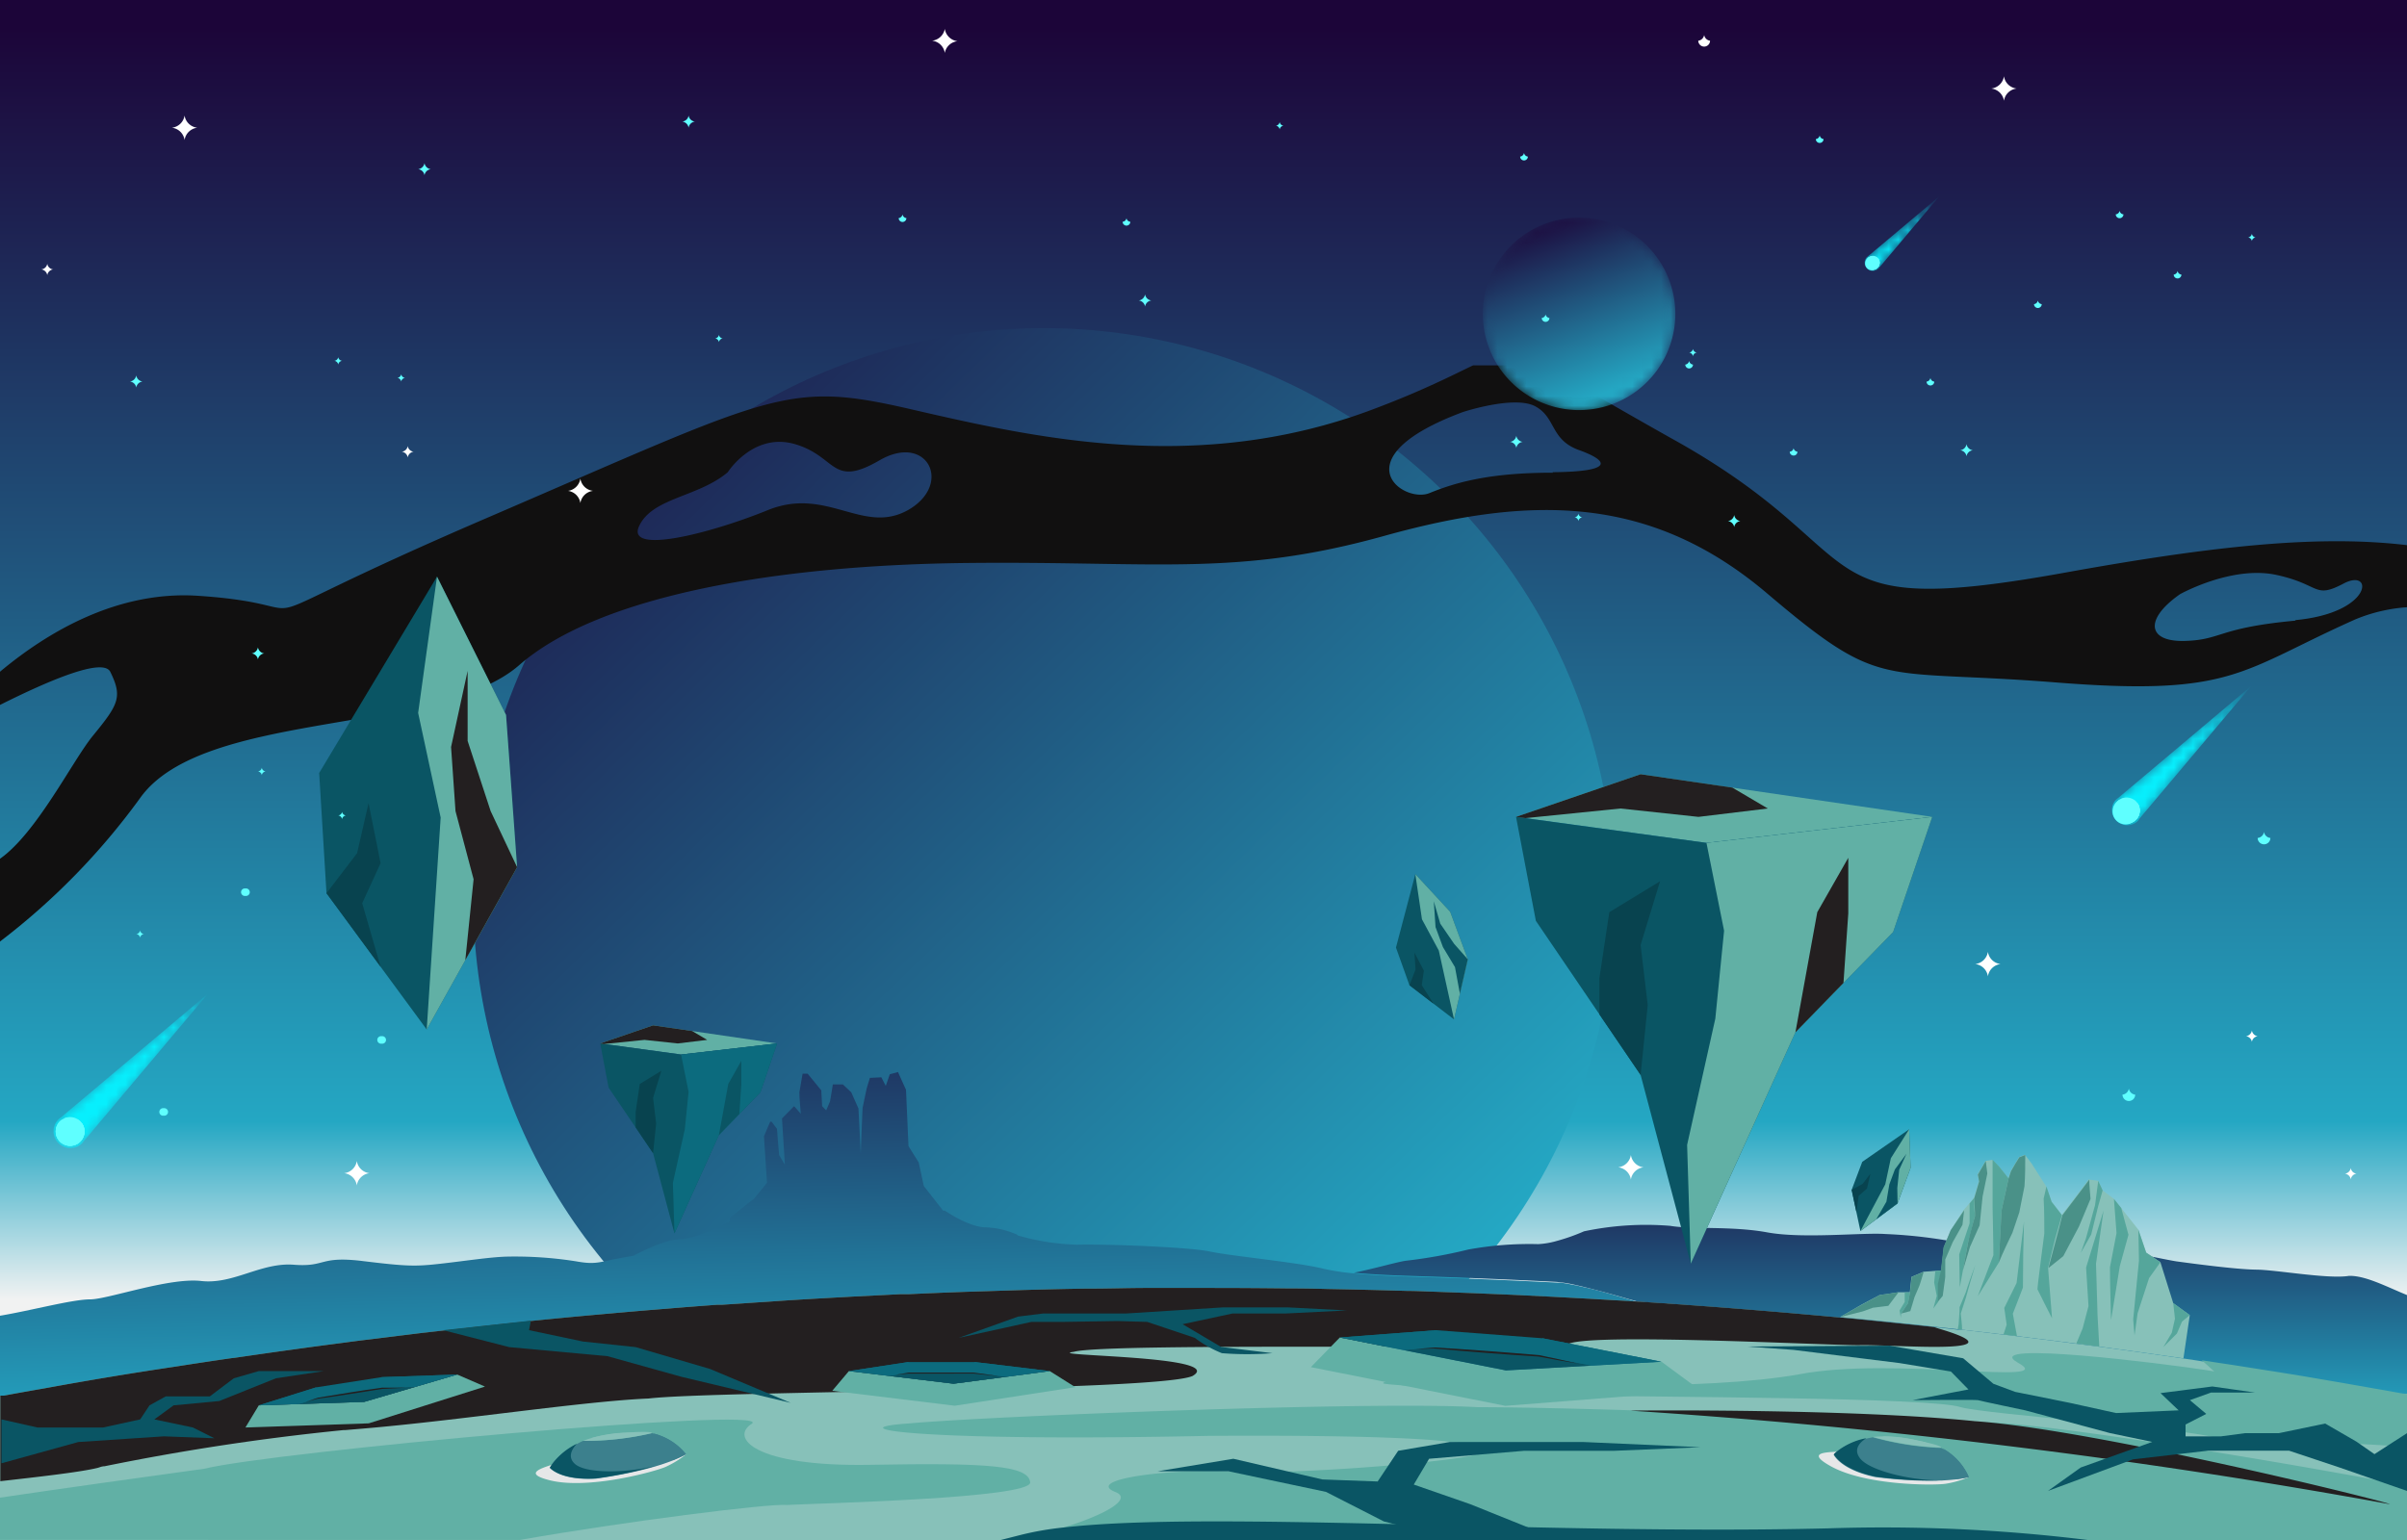 <svg xmlns="http://www.w3.org/2000/svg" xmlns:xlink="http://www.w3.org/1999/xlink" viewBox="0 0 250 160"><rect x="0" y="0" width="250" height="160" fill="#333333" stroke="none"/><defs><style>.cls-1{fill:#414042;}.cls-2{fill:url(#linear-gradient);}.cls-3{fill:url(#linear-gradient-2);}.cls-4{fill:url(#linear-gradient-3);}.cls-5{isolation:isolate;}.cls-6{fill:url(#linear-gradient-4);}.cls-7{fill:url(#linear-gradient-5);}.cls-8{fill:url(#linear-gradient-6);}.cls-9{fill:url(#linear-gradient-7);}.cls-10{fill:#7a6817;}.cls-11{fill:#87c1b9;}.cls-12{fill:#61b0a5;}.cls-13{fill:#231f20;}.cls-13,.cls-21{mix-blend-mode:screen;}.cls-14{fill:#0a5564;}.cls-15{fill:#55a69b;}.cls-16{fill:#4a9188;}.cls-17{fill:#0c6b7e;}.cls-18{mix-blend-mode:multiply;}.cls-19{fill:#e6e7e8;}.cls-20{fill:#3c808d;}.cls-21{fill:#111010;}.cls-22{fill:#08434f;}.cls-23{mask:url(#mask);}.cls-24{fill:url(#linear-gradient-8);}.cls-25{mask:url(#mask-2);}.cls-26{fill:#07effd;}.cls-27{fill:#5fffff;}.cls-28{mask:url(#mask-3);}.cls-29{mask:url(#mask-4);}.cls-30{fill:#fff;}</style><linearGradient id="linear-gradient" x1="-119.65" y1="-62.41" x2="-119.65" y2="-70.94" gradientTransform="translate(234.95 156.08) rotate(45)" gradientUnits="userSpaceOnUse"><stop offset="0" stop-color="#fff"/><stop offset="1"/></linearGradient><linearGradient id="linear-gradient-2" x1="-188.23" y1="133.87" x2="-188.23" y2="116.16" xlink:href="#linear-gradient"/><linearGradient id="linear-gradient-3" x1="-60.77" y1="-40.76" x2="-60.77" y2="-56.81" xlink:href="#linear-gradient"/><linearGradient id="linear-gradient-4" x1="125" y1="135" x2="125" y2="2.98" gradientUnits="userSpaceOnUse"><stop offset="0" stop-color="#f1f2f2"/><stop offset="0.14" stop-color="#24a7c3"/><stop offset="1" stop-color="#1c0539"/></linearGradient><linearGradient id="linear-gradient-5" x1="152.84" y1="139.21" x2="44.99" y2="27.88" gradientTransform="translate(97.76 -49.32) rotate(45)" gradientUnits="userSpaceOnUse"><stop offset="0.04" stop-color="#24a7c3"/><stop offset="1" stop-color="#1c0539"/></linearGradient><linearGradient id="linear-gradient-6" x1="88" y1="149.79" x2="87" y2="94.54" gradientTransform="matrix(1, 0, 0, 1, 0, 0)" xlink:href="#linear-gradient-5"/><linearGradient id="linear-gradient-7" x1="195.33" y1="148.67" x2="195.33" y2="117.93" gradientTransform="matrix(1, 0, 0, 1, 0, 0)" xlink:href="#linear-gradient-5"/><mask id="mask" x="154.02" y="22.66" width="19.97" height="19.97" maskUnits="userSpaceOnUse"><path class="cls-1" d="M154.63,36.08A10,10,0,1,1,167.44,42,10,10,0,0,1,154.63,36.08Z"/></mask><linearGradient id="linear-gradient-8" x1="-123.08" y1="132.26" x2="-123.08" y2="152.66" gradientTransform="translate(97.1 207.98) rotate(159.9)" xlink:href="#linear-gradient-5"/><mask id="mask-2" x="193.67" y="20.41" width="7.74" height="7.74" maskUnits="userSpaceOnUse"><path class="cls-2" d="M195.18,27.82h0l.05-.07,6.17-7.33-7.34,6.17-.06.05h0l-.09.07a.84.84,0,1,0,1.2,1.19A.27.27,0,0,0,195.18,27.82Z"/></mask><mask id="mask-3" x="5.52" y="103.24" width="16.08" height="16.08" maskUnits="userSpaceOnUse"><path class="cls-3" d="M8.67,118.63h0l0,0,.09-.13L21.6,103.24,6.37,116.06l-.13.09,0,0h0a.8.8,0,0,0-.17.15,1.75,1.75,0,1,0,2.48,2.48Z"/></mask><mask id="mask-4" x="219.28" y="71.24" width="14.57" height="14.57" maskUnits="userSpaceOnUse"><path class="cls-4" d="M222.13,85.18h0l0,0a.83.83,0,0,0,.08-.12l11.62-13.8-13.8,11.62-.12.08h0l-.15.13A1.59,1.59,0,0,0,222,85.34,1,1,0,0,0,222.13,85.18Z"/></mask></defs><g class="cls-5"><g id="圖層_2" data-name="圖層 2"><g id="Layer_1" data-name="Layer 1"><path class="cls-6" d="M250,160H0V0H250Z"/><circle class="cls-7" cx="108.41" cy="93.35" r="59.26" transform="translate(-34.25 104) rotate(-45)"/><path class="cls-8" d="M172.29,135.91l-1.31-.38L169.2,135h0c-1.73-.5-3.38-1-4.74-1.28l-.39-.09-.41-.1h-.05l-.56-.11h0l-.32-.06-.62-.1-.37,0q-7.28-.37-14.55-.6c-1.44-.05-4.07-.12-6.45-.35a24.56,24.56,0,0,1-3.27-.49c-2.63-.67-9.63-1.32-11.8-1.79s-10.93-.79-13.78-.71a24.28,24.28,0,0,1-6.3-1h.14a8.7,8.7,0,0,0-3.29-.8c-1.83,0-4.29-1.74-4.3-1.74h-.19l-2-2.56c-.18-.82-.35-1.63-.53-2.45-.35-.56-.71-1.12-1.06-1.69-.09-2-.17-3.9-.26-5.86-.28-.61-.56-1.23-.83-1.84l-.43.12h0l-.42.11L92,112.82l-.46-.89-1.19.06c-.11.37-.23.74-.34,1.12l-.42,2c-.07,1.59-.13,3.18-.19,4.76l-.24-4.71-.75-1.68-.86-.81-.74,0h-.31c-.09.59-.19,1.17-.29,1.76l-.4.93-.42-.43-.09-1.65-1.42-1.73-.52,0-.33,1.91c0,.75.09,1.5.14,2.25l-.69-.78c-.17.16-.33.33-.5.5h0l-.76.77.3,4.82L80.92,120c-.08-.91-.15-1.81-.22-2.72-.19-.24-.37-.49-.56-.74H80c-.14.31-.27.61-.4.92h0l-.25.6c.1,1.61.21,3.22.31,4.83l-.62.76h0l-.7.87c-.85.66-1.68,1.32-2.52,2,0,.15-.07.31-.1.46h-.08s-3.43,1.8-5.07,1.78c-1.42,0-4.09,1.33-4.79,1.71h0l-.62.11c-2.91.48-3.07.87-5.31.47a40.63,40.63,0,0,0-7.32-.49c-1.81.07-4.07.43-6.73.73s-3.52.29-8.11-.27-3.77.64-7.18.38-6.27,2.07-9.62,1.69S11.2,135,9.36,135s-6.09,1.15-9.36,1.7v10.24c51.86-5.7,96-9.65,175.71-10Z"/><path class="cls-9" d="M250,134.55V148.9c-13-1.87-22.16-5-40.91-8-2.07-.34-4.25-.67-6.56-1-7.38-1-16.13-2.05-26.82-3-2-.59-4.31-1.29-6.52-1.92h0c-2.1-.61-4.09-1.15-5.57-1.48a13.73,13.73,0,0,0-2-.32q-7.28-.37-14.55-.6c-1.44-.05-4.07-.12-6.45-.35,2.17-.43,4.68-1.17,5.46-1.25a51.74,51.74,0,0,0,6.43-1.16,35.24,35.24,0,0,1,7.25-.56,8.57,8.57,0,0,0,1.93-.33,20.3,20.3,0,0,0,2.83-1,31.13,31.13,0,0,1,8.95-.57c2.27.39,6.38,0,10.09.68s9.91,0,12.27.17a51.14,51.14,0,0,1,6.33.66h.07l.56.08a8.8,8.8,0,0,0,1.06.12l.51,0,.36,0c.71,0,1.47,0,2.27,0h.68l.8,0,1.44,0h.24c.81,0,1.45,0,2,0l1.12.08s0,0,.05,0l1.45.13h0c.4,0,.82.07,1.32.09h.33l.83.1.36.05h0l.24,0c.48.06,1,.15,1.55.25l1.08.19,1.6.32,1.81.36c.94.19,1.71.34,2.15.41,1.61.22,6.21.84,8.3.86s7.46,1,9.62.65C245.66,132.5,247.91,133.7,250,134.55Z"/><path class="cls-10" d="M43.3,147.73s-3.24.32-7.46.85l-.17,0c-6.4.8-15,2-17.86,2.68-1.42.31-4,.69-7,1.08h0c-3.52.46-7.57.95-10.82,1.35V152H0a1.15,1.15,0,0,1,.15.41s.41.1.51.11.13.12.09.29-.3.12,0,.18.41-.09.62-.07a.88.88,0,0,0,.48-.09c.26-.09,0,0,.44-.26s.18-.23.48-.29.17.17.31,0a.84.84,0,0,1,.64-.36,1,1,0,0,0,.64-.31c.12-.16.12-.33.31-.26a1.85,1.85,0,0,0,.84-.05c.2-.07.41,0,.43.06s.52.18.7.18.12-.29.17,0,0,.45.15.43.15.06.38.19.11.15.25,0,.13-.18.33-.19.26-.05.3-.09-.05,0,.16-.16a1.38,1.38,0,0,0,.41-.25c.11-.12,0-.12.2-.18l.58-.21h.18s.06,0,.17-.16.19-.26.28-.27.28-.12.35-.09.05.09.19.06a.52.52,0,0,0,.28-.09,1.1,1.1,0,0,0,.21-.14c.13-.08.14-.06.18-.1l.23-.21s.11-.09.19-.05a.53.53,0,0,0,.38-.05,2.35,2.35,0,0,1,.17-.2,2.12,2.12,0,0,1,.2-.17s.25-.19.37-.18a1.43,1.43,0,0,0,.41-.06,2.5,2.5,0,0,1,.64,0c.06,0,0,.13.3.08s.62-.17.71-.19a2,2,0,0,1,.54,0c.14,0,0,.06.31,0s.41-.16.47-.06.26.17.57.07l.52-.15a2.94,2.94,0,0,0,.55.16c.13,0,.18-.06.35,0a.3.3,0,0,1,.22.15.71.71,0,0,0,.45.07c.09,0,.17-.07.26-.06s.19.13.36.1.13-.09.28-.07a1,1,0,0,0,.41,0c.13,0,.12-.13.2,0s0,.12.16.14.13-.08.28,0,.1.13.24.09.29-.09.37-.06.05.1.17,0,.2,0,.28-.1,0-.06.14-.1a1.35,1.35,0,0,1,.35-.07c.08,0,.18-.14.25-.13s.3-.08.35,0,.2.1.32,0,.25-.19.34-.19l.3,0a1.05,1.05,0,0,0,.36-.19c.08-.06.28-.16.28-.18s.08-.13.14-.13a1.09,1.09,0,0,0,.24-.14c.09-.06,0-.14.22-.16a2.12,2.12,0,0,0,.47-.12c.14,0,.46-.22.52-.18a.62.62,0,0,0,.33.07,4.14,4.14,0,0,0,.47,0,1.39,1.39,0,0,0,.35,0c.17,0,.26-.11.37-.09a.74.74,0,0,1,.4.08.37.37,0,0,0,.24.08c.09,0,.13-.08.18,0s.14,0,.22,0,.08,0,.19,0a.45.45,0,0,0,.28,0c.11,0,.21-.08.28,0s.13.14.26.07.16-.14.25-.12.13.06.31-.07a.46.46,0,0,1,.38-.09,4.81,4.81,0,0,0,.6.29c.09,0,0,0,.18-.1a3.33,3.33,0,0,0,.39-.21c.25-.15.28-.18.26-.25s-.16-.16.07-.27a2.76,2.76,0,0,0,.5-.3.82.82,0,0,1,.45-.2c.14,0,.23,0,.41-.11a1.63,1.63,0,0,1,.5-.24.55.55,0,0,0,.37-.14.42.42,0,0,1,.32-.15c.1,0,.15-.13.27-.18s.47-.14.48-.07.32.12.39.11.35-.17.44-.2a.14.14,0,0,1,.16,0s.19.09.27-.13.52-.09.65-.09.3.17.45.19.49.17.63.2,0,.1.19.2a1.18,1.18,0,0,0,.46.21c.13,0,0,.21.16.22s.35.15.52.14.47.19.57.17.21.15.39.14a.89.89,0,0,1,.45,0,2.67,2.67,0,0,0,.72.05c.13,0,0,.14.14.15s.15-.11.27,0,.14.17.25.17.26.07.36.06S43.3,147.73,43.3,147.73Z"/><path class="cls-11" d="M250,144.82V160H0V145L.41,145c1.43-.27,2.86-.52,4.29-.77Q11.41,143,18.12,142c2-.31,4-.62,6.06-.91h.07c2.06-.3,4.12-.6,6.18-.88,1.77-.25,3.53-.48,5.29-.71.94-.13,1.89-.25,2.83-.36l5-.62,5.9-.67q6.21-.68,12.42-1.25c2.46-.22,4.92-.44,7.38-.63,1.74-.15,3.48-.28,5.22-.41l.53,0,6.11-.41c1.77-.12,3.54-.22,5.31-.32l2.17-.12,4.94-.25.84,0c1.92-.09,3.85-.17,5.77-.24l6.32-.2h.06c2.1-.06,4.21-.11,6.31-.14h.38c1.85,0,3.7-.06,5.55-.07h.79c2,0,4,0,6,0q4.11,0,8.21.05,2.06,0,4.11.06c2.77.05,5.53.12,8.3.2h.16c.94,0,1.86.06,2.8.09l3.78.14,4.06.17,4.06.2,4.07.22c1.35.07,2.71.15,4.06.24h0l2.23.14,2.8.19q8.53.6,17.06,1.4h.18a5.8,5.8,0,0,0,.6.06q4.43.44,8.85.91,1.22.12,2.43.27l.43,0,4.35.51,1.34.16c2.07.25,4.15.51,6.22.79l2.34.3c2.92.39,5.85.8,8.77,1.23l1.42.21.43.07c2.31.34,4.61.7,6.92,1.07l.53.08c2,.32,4,.64,6,1l.95.16q3.24.56,6.47,1.14Z"/><path class="cls-12" d="M250,154.37V160H105.1a44.8,44.8,0,0,0,5.37-1.3h0c4.21-1.29,7.23-2.95,5.39-3.68-3.25-1.28,5.25-2.47,12.41-2.13s24.07-1.17,25-1.81,1.87-2.07-27.69-1.9c-29.52.63-39.15-.75-31.18-1.29,7.95-.74,47.93-2.33,59.07-1.69,3.7,0,9.89.13,16.76.35,13.75.43,30.17,1.12,34.54,1.21a13.2,13.2,0,0,1,1.46,0C214,148,239.48,152.32,250,154.37Z"/><path class="cls-13" d="M202.53,139.9h0c-2.74.14-7.62-.2-9.49-.14-3.87,0-28.45-1.31-30.24-.08-1.8.62-47.81-.23-51.27.77-3.46.45,16,.38,12.33,2.51-3.62,1.6-49.72,1.53-56.49,2.34-6.76.28-19.77,2.29-29.62,3.12l-1.9.16-.17,0a246.22,246.22,0,0,0-24.83,3.76h0c-.27,0-.5.11-.68.16-1.88.47-6.72,1-10.14,1.39V145L.41,145c1.43-.27,2.86-.52,4.29-.77Q11.41,143,18.12,142c2-.31,4-.62,6.06-.91h.07c2.06-.3,4.12-.6,6.18-.88,1.77-.25,3.53-.48,5.29-.71.94-.13,1.89-.25,2.83-.36l5-.62,5.9-.67q6.21-.69,12.42-1.25c2.46-.22,4.92-.44,7.38-.63,1.74-.15,3.48-.28,5.22-.41l.53,0,6.11-.41c1.77-.12,3.54-.22,5.31-.32l2.17-.12,4.94-.25.84,0c1.92-.09,3.85-.17,5.77-.24l6.32-.2h.06c2.1-.06,4.21-.11,6.31-.14h.38c1.85,0,3.7-.06,5.55-.07h.79c2,0,4,0,6,0q4.11,0,8.21.05,2.06,0,4.11.06c2.77.05,5.53.12,8.3.2,1,0,2,.06,3,.09l3.78.14,4.06.17,4.06.2,4.07.22,4,.23h0l2.23.14,2.8.19q8.53.6,17.06,1.4h.18a5.8,5.8,0,0,0,.6.06q4.43.44,8.85.91l.55.18C205.64,139.3,204.89,139.78,202.53,139.9Z"/><path class="cls-12" d="M250,144.83v5.53c-7.22-.71-17.36-.37-19.91-1-3.55-1-23.5-2.39-26.41-3.15-2.94-1.06-32.75-1.05-39.54-1.23-6.77-.45-20.49-1-20.49-1.27s3.46-1,9.28-.38,24.2,1.19,33.91-.54c9.73-1.89,27.32,1.26,22.73-1.22-.54-.31-.67-.53-.48-.69,1.43-1.17,20.91,1.5,20.9,1.62-.44-.4-.86-.79-1.3-1.17,0,0,0,0,0,0,2.31.34,4.61.7,6.92,1.07l.53.08c2,.32,4,.64,6,1l.95.16q3.24.56,6.47,1.14Z"/><path class="cls-12" d="M107,154c.21,1.68-22.19,2.19-25.26,2.36-1.92-.17-17,1.74-27.72,3.63H0v-4.39c5.73-.85,16.14-2.31,21.2-3,7.13-1.77,59-6.51,56.92-4.7-2.36,1.43.16,4.51,12.28,4.29S106.81,152.25,107,154Z"/><path class="cls-13" d="M248.22,156.28c.06-.17-30.36-7.73-43.15-8.63-12.72-1.28-33.95-1.12-35.75-1.09A686.19,686.19,0,0,1,248.22,156.28Z"/><path class="cls-14" d="M216.84,160H103.94l1.81-.46a31.57,31.57,0,0,1,4.72-.84h0c15.53-1.77,50,.81,79.4.09A173.58,173.58,0,0,1,216.84,160Z"/><path class="cls-11" d="M191.11,136.84q17.88,1.69,35.67,4.29l.66-4.49-1.72-1.25c-.44-1.42-.88-2.83-1.33-4.25l-1.48-1-.81-2.38-2.54-3.2-1.17-.88-.46-1-1-.13-1.16,1.56c-.55.71-1.1,1.41-1.64,2.12l-1.07-1.38-.54-1.59-1.5-2.36-.7-.92-.62.24c-.29.48-.58,1-.86,1.44l-.25.76-1-1.24-.65-.67-.71.1c-.28.46-.55.92-.82,1.38,0,.24.08.47.13.71l-.51,1.75-1.1,1.29-1.3,2.07c-.25.59-.5,1.18-.74,1.78l-.27,2.4-1.84.14-1.25.53c-.06.53-.11,1.07-.17,1.6h-1.19l-1.95.29-1.88,1Z"/><path class="cls-15" d="M214.16,126.24c-.24.82-.47,1.65-.71,2.47-.25,1-.49,2-.73,3,.14,1.75.28,3.5.41,5.25,0,0-1.47-2.88-1.51-3s.71-5.81.71-5.81c0-1.2,0-2.4-.07-3.61l.29-1.27.54,1.59Z"/><path class="cls-15" d="M222.1,127.76l.06,3.22-.6,6.1c.05.56.09,1.11.14,1.66.11-.77.21-1.53.32-2.3l1.19-3.65,1.18-1.65-1.48-1Z"/><path class="cls-15" d="M208.62,122.43c-.24,1.11-.49,2.21-.73,3.31-.1,1.81-.19,3.63-.29,5.44-.73,1.16-1.46,2.32-2.18,3.49l1.62-4.26c0-1.64-.06-3.28-.08-4.91v-5l.65.67Z"/><path class="cls-15" d="M208.09,138.65l1.4.17c-.14-.77-.28-1.55-.43-2.33l1.05-2.72q0-3.44.11-6.87-.39,3.19-.77,6.4c-.43.86-.86,1.72-1.28,2.59.08.58.17,1.16.25,1.74Z"/><path class="cls-15" d="M215.65,139.59l2.39.32-.18-3.22c-.05-1.8-.1-3.6-.16-5.4l.78-5.51c-.61,2-1.21,3.95-1.81,5.92.09,1.33.17,2.67.25,4l-.61,2.32Z"/><path class="cls-15" d="M225.72,135.39l.18,1.62-.33,1.46-.88,1.49,1.41-1.41c.18-.41.35-.83.53-1.24l.81-.67Z"/><path class="cls-15" d="M201.64,132c-.1.47-.21.93-.32,1.39l0,1.85-.52.71.36-1.31-.27-1.39.12-1.2Z"/><path class="cls-15" d="M198.38,134.27l-.21,1.13-.71,1.07-.05.48c0-.27-.08-.53-.11-.8l.53-.88c0-.33,0-.67,0-1Z"/><path class="cls-15" d="M205.05,124.46c0,.61,0,1.23.08,1.84-.25.94-.49,1.88-.73,2.81-.29,1.55-.57,3.09-.85,4.64l-.06-3.42,1.08-3.23c0-.69,0-1.38,0-2.07Z"/><path class="cls-15" d="M203.34,138.1l.45.05c0-.55-.09-1.11-.14-1.67l.51-1.58c.32-1.15.65-2.31,1-3.46-.35.95-.7,1.9-1,2.86l-.63,1.51c0,.59-.07,1.19-.1,1.78Z"/><path class="cls-15" d="M217.93,122.69l-.33,2.52c-.32,1.15-.63,2.31-.95,3.46-.18.5-.36,1-.53,1.5l1.08-1.91.72-2.92c.15-.55.31-1.11.47-1.66Z"/><path class="cls-16" d="M197.19,134.26l-1.06,1.41-1.61.2-1.05.38-2.36.59,1.84-1.05,2.29-1.24Z"/><path class="cls-16" d="M199.8,132.14c-.14.48-.29,1-.44,1.43l-.51,1.19c-.15.49-.29,1-.44,1.46l-.95.25.71-1.07.21-1.13c.06-.53.11-1.07.17-1.6Z"/><path class="cls-16" d="M204,125.75c-.06.5-.11,1-.17,1.5l-1,1.78c-.27.61-.53,1.22-.79,1.83l0,1.83c-.09.65-.17,1.3-.26,1.95l-.51.6,0-1.85c.11-.46.22-.92.32-1.39l.27-2.4c.24-.6.49-1.19.74-1.78Z"/><path class="cls-16" d="M206.25,120.62c.05.43.11.87.16,1.31-.16.79-.33,1.58-.49,2.38-.1,1-.21,2-.31,3-.33.75-.67,1.49-1,2.24l-.74,2.45c.18-1,.35-1.9.53-2.85s.48-1.87.73-2.81c0-.61-.06-1.23-.08-1.84l.51-1.75c-.05-.24-.09-.47-.13-.71C205.7,121.54,206,121.08,206.25,120.62Z"/><path class="cls-16" d="M210.35,120c0,1.08,0,2.16-.08,3.25l-.54,2.72c-.23.7-.47,1.4-.71,2.1-.48,1-1,2.08-1.42,3.12.1-1.81.19-3.63.29-5.44.24-1.1.49-2.2.73-3.31l.25-.76c.28-.48.57-1,.86-1.44Z"/><path class="cls-16" d="M217,122.56c0,.66.08,1.32.13,2-.41,1-.8,1.92-1.2,2.87l-1.63,3.08-1.54,1.23c.47-1.82,1-3.65,1.44-5.47Z"/><path class="cls-15" d="M219.56,124.56l.27,3.56c-.23,1.17-.46,2.35-.68,3.53,0,1.83.07,3.66.11,5.49q.45-2.79.91-5.59l.9-3.26-.75-2.78Z"/><polygon class="cls-12" points="86.44 144.5 88.17 142.45 99.04 143.76 109.03 142.45 111.69 144.12 99.17 146.05 86.44 144.5"/><polygon class="cls-17" points="88.17 142.45 94.35 141.51 101.24 141.51 109.03 142.45 99.04 143.76 88.17 142.45"/><polygon class="cls-14" points="94.35 142.64 92.3 142.95 99.04 143.76 104.56 143.04 101.24 142.64 94.35 142.64"/><polygon class="cls-17" points="101.24 141.51 101.23 141.51 101.13 142.64 104.56 143.04 109.03 142.45 101.24 141.51"/><polygon class="cls-17" points="94.35 141.51 94.35 142.64 92.3 142.95 88.17 142.45 94.35 141.51"/><path class="cls-13" d="M93,142.84l1.36-.23h0q1.7,0,3.39,0c.56,0,1.13,0,1.69,0h1.7q1.28.16,2.55.36l-2.56-.26H97.74q-1.69,0-3.39,0h0Z"/><polygon class="cls-12" points="25.49 148.31 26.88 146.01 37.82 145.65 47.49 142.81 50.37 144.06 38.3 147.88 25.49 148.31"/><polygon class="cls-17" points="26.88 146.01 32.84 144.14 39.65 143.08 47.49 142.81 37.82 145.65 26.88 146.01"/><polygon class="cls-14" points="33.02 145.25 31.04 145.87 37.82 145.65 43.16 144.08 39.83 144.19 33.02 145.25"/><polygon class="cls-17" points="39.65 143.08 39.64 143.08 39.71 144.21 43.16 144.08 47.49 142.81 39.65 143.08"/><polygon class="cls-17" points="32.84 144.14 33.02 145.25 31.04 145.87 26.88 146.01 32.84 144.14"/><path class="cls-13" d="M31.71,145.66l1.3-.44h0l3.34-.55,1.68-.26,1.67-.24h0c.86,0,1.71,0,2.57,0l-2.57.13h0l-1.67.27-1.68.26c-1.11.18-2.23.34-3.35.49h0Z"/><polygon class="cls-12" points="136.15 142.04 139.16 138.96 156.41 142.38 172.57 141.48 176.63 144.47 156.35 146.06 136.15 142.04"/><polygon class="cls-17" points="139.16 138.96 149.17 138.2 160.21 139.04 172.57 141.48 156.41 142.38 139.16 138.96"/><polygon class="cls-14" points="149.04 140.01 145.72 140.26 156.41 142.38 165.34 141.88 160.08 140.84 149.04 140.01"/><polygon class="cls-17" points="160.21 139.04 160.2 139.03 159.89 140.83 165.34 141.88 172.57 141.48 160.21 139.04"/><polygon class="cls-17" points="149.17 138.2 149.04 140.01 145.72 140.26 139.16 138.96 149.17 138.2"/><path class="cls-13" d="M146.84,140.17,149,140h0c1.81.1,3.62.23,5.43.36.91.06,1.81.14,2.72.21l2.71.22h0c1.35.28,2.69.58,4,.88-1.35-.23-2.71-.47-4.06-.73h0l-2.72-.18-2.71-.2c-1.81-.14-3.62-.29-5.43-.46h0Z"/><g class="cls-18"><path class="cls-19" d="M71.27,151.09a10.16,10.16,0,0,1-2.15,1.32c-1.17.5-8,2.38-12,1.39-3.52-.88.15-1.5,2.06-2.21s6-.25,6-.25Z"/></g><path class="cls-20" d="M71.27,151.09c-3.18,1.77-9.39,2.54-9.39,2.54-3.7.21-4.77-1.12-4.77-1.12.69-1.54,3.44-2.81,3.44-2.81a30.46,30.46,0,0,0,7.15-.8A6.16,6.16,0,0,1,71.27,151.09Z"/><path class="cls-11" d="M67.7,148.9a30.46,30.46,0,0,1-7.15.8,13.94,13.94,0,0,1,4.5-.85C67.9,148.64,67.7,148.9,67.7,148.9Z"/><path class="cls-20" d="M67.87,148.93c.91.58,2.5,1.78,2,2.79a14.23,14.23,0,0,0,1.35-.63A6.21,6.21,0,0,0,67.87,148.93Z"/><path class="cls-11" d="M63.17,149.34c2.25-.18,2.8-.4,2.85-.55l-1,.06a18.29,18.29,0,0,0-3.62.56C61.91,149.41,62.48,149.39,63.17,149.34Z"/><path class="cls-14" d="M69.07,152c-2.85,1-8,1.26-9.34.11-.83-.73-.32-1.57.19-2.11a6.8,6.8,0,0,0-2.81,2.48s1.07,1.33,4.77,1.12A41.59,41.59,0,0,0,69.07,152Z"/><g class="cls-18"><path class="cls-19" d="M204.49,153.46a9.94,9.94,0,0,1-2.43.7c-1.25.18-8.31.19-11.92-1.83-3.17-1.77.54-1.4,2.57-1.58s5.89,1.35,5.89,1.35Z"/></g><path class="cls-20" d="M204.49,153.46c-3.53.87-9.73,0-9.73,0-3.62-.77-4.31-2.33-4.31-2.33,1.08-1.31,4.07-1.8,4.07-1.8a30.5,30.5,0,0,0,7.1,1.11A6.12,6.12,0,0,1,204.49,153.46Z"/><path class="cls-11" d="M201.62,150.4a30.5,30.5,0,0,1-7.1-1.11,13.87,13.87,0,0,1,4.57.36C201.89,150.21,201.62,150.4,201.62,150.4Z"/><path class="cls-20" d="M201.78,150.48c.72.8,1.94,2.37,1.24,3.23a12.14,12.14,0,0,0,1.47-.25A6.22,6.22,0,0,0,201.78,150.48Z"/><path class="cls-11" d="M197.14,149.63c2.22.42,2.81.36,2.9.22l-.95-.2a19,19,0,0,0-3.65-.42A17.46,17.46,0,0,0,197.14,149.63Z"/><path class="cls-14" d="M202.12,153.79c-3,.17-8.05-.91-9-2.37-.62-.92.1-1.6.73-2a6.86,6.86,0,0,0-3.37,1.66s.69,1.56,4.31,2.33A42.11,42.11,0,0,0,202.12,153.79Z"/><polygon class="cls-14" points="46.03 138.2 52.89 139.96 63.09 140.9 70.76 143.04 82.12 145.75 73.75 142.23 66.02 139.96 60.55 139.38 54.95 138.2 55.14 137.21 46.03 138.2"/><polygon class="cls-14" points="151.21 160 143.73 158.07 137.72 155 127.6 152.86 120.23 152.86 128.1 151.56 137.35 153.71 143.09 153.92 145.22 150.73 150.58 149.82 164.46 149.82 176.63 150.36 167.71 150.73 158.34 150.73 148.43 151.56 146.84 154.24 152.71 156.28 161.96 160 151.21 160"/><path class="cls-14" d="M108.32,136.47h8.58l10.16-.64h6.66l6.17.32-6.42.32H128l-5.17,1.11,4,2.36,5.33.65a33.39,33.39,0,0,1-5.25,0A11.83,11.83,0,0,1,124.1,139l-4.95-1.66-3.08-.09-5.67.09h-3.27L99.57,139l6.17-2.21Z"/><path class="cls-14" d="M250,148.9v6l-7-2.43-5.25-1.75h-8.42l-7.78.9-8.84,3.28,3.4-2.43,7.43-2.66-4.4-.92-8.79-2.36s-4.77-1-4.92-1.06-6.79,0-6.79,0l5.81-1.11-1.82-1.86-5.33-.88-11-1.37-4.87-.35,14.84-.09,7.63,1.31,3.14,2.65,2.26.84,5.62,1.13,4.86,1.07,6.5-.28-1.88-1.79,5.38-.69,4.43.63h-4.56l-2.2.79,1.7,1.43L227,148v1.23h3.69l2.5-.33h3.5l4.81-1,3.25,1.88,1.87,1.3Z"/><polygon class="cls-14" points="0.15 147.47 0.15 152.03 8.13 149.82 17.03 149.23 22.27 149.43 20.03 148.31 16.03 147.47 18.03 146.01 22.78 145.56 28.65 143.2 33.65 142.45 26.88 142.45 24.28 143.2 21.79 145.08 17.21 145.08 15.53 146.01 14.56 147.47 10.71 148.31 7.05 148.31 3.88 148.31 0.15 147.47"/><path class="cls-21" d="M214.5,59.49c-28,5.06-19-1.81-40.87-13.93-7.12-4-11-6.36-13.54-7.6H153c-2.11,1-5.09,2.57-10.38,4.56-18.15,6.84-35,3-48,0S80.5,40.93,50.67,53.77,36,62.93,20.56,61.9C12.15,61.35,4.88,65.71,0,69.79v3.45c4.75-2.38,10.7-5,11.46-3.43,1.29,2.62.84,3.39-1.81,6.63C7.55,79,3.82,86.54,0,89.22v8.6A71.48,71.48,0,0,0,14.54,82.93c6.55-9.24,31-6.5,39.38-13.82S81,58.68,100.65,58.49s27.85,1.44,43.15-2.82,27.7-4.24,39.76,6S195,69.43,213.49,70.9s19.13-1.18,31.1-6.53A17,17,0,0,1,250,63.09V56.64C241,55.57,230.25,56.64,214.5,59.49ZM94.3,53c-4.67,2.6-8.42-2.49-14.55,0S65,57.63,66.38,54.66s6.14-3,9.21-5.6c0,0,2.66-4.19,7-2.91s3.75,4.58,8.75,1.68S99,50.34,94.3,53Zm67-3.89c-6.58,0-10.08,1-12.83,2.12s-9.39-3.63,3.47-8.42c0,0,5.36-1.77,7.53-.59S161,45.68,164,46.76,167.83,49,161.25,49.06Zm77.13,15.37c-8.13.75-7.63,2-11.51,2.11s-4.24-2.24-.49-4.86c0,0,5.37-3,10-2s3.87,2.54,7,.89S246.5,63.68,238.38,64.43Z"/><polygon class="cls-12" points="62.34 108.41 67.83 106.53 80.71 108.41 70.74 109.56 62.34 108.41"/><polygon class="cls-14" points="70.74 109.56 62.34 108.41 63.21 113 67.83 119.81 70.05 128.14 74.67 117.92 78.98 113.49 80.71 108.41 70.74 109.56"/><polygon class="cls-22" points="67.83 119.81 68.15 116.72 67.83 114.07 68.69 111.25 66.45 112.62 66.02 115.53 66.02 117.13 67.83 119.81"/><polygon class="cls-17" points="78.98 113.49 80.71 108.41 70.74 109.56 71.52 113.44 71.13 117.32 69.89 122.89 70.05 128.14 74.67 117.92 78.98 113.49"/><polygon class="cls-14" points="74.67 117.92 75.64 112.62 77 110.21 77 112.67 76.79 115.74 74.67 117.92"/><polygon class="cls-13" points="71.89 107.12 67.83 106.53 62.34 108.41 62.74 108.47 66.94 108.04 70.39 108.41 73.45 108.04 71.89 107.12"/><polygon class="cls-14" points="45.39 59.91 33.15 80.31 33.91 92.8 44.32 106.96 53.71 90.1 52.56 74.28 45.39 59.91"/><polygon class="cls-12" points="53.71 90.1 52.56 74.28 45.39 59.91 43.43 74.07 45.77 84.94 44.32 106.96 53.71 90.1"/><polygon class="cls-13" points="53.71 90.1 50.96 84.27 48.57 76.98 48.57 69.7 46.85 77.61 47.31 84.27 49.19 91.35 48.33 99.75 53.71 90.1"/><polygon class="cls-22" points="33.91 92.8 37.09 88.64 38.28 83.44 39.53 89.68 37.62 93.84 39.53 100.44 33.91 92.8"/><polygon class="cls-14" points="147 90.82 144.99 98.45 146.39 102.36 151.02 105.91 152.45 99.67 150.62 94.73 147 90.82"/><polygon class="cls-12" points="152.45 99.67 150.62 94.73 147 90.82 147.69 95.51 149.44 98.76 151.02 105.91 152.45 99.67"/><polygon class="cls-14" points="152.45 99.67 151.03 98.06 149.59 95.96 148.92 93.64 149.1 96.32 149.87 98.4 151.12 100.48 151.63 103.24 152.45 99.67"/><polygon class="cls-22" points="146.39 102.36 147.02 100.74 146.91 98.97 147.89 100.85 147.67 102.35 148.89 104.28 146.39 102.36"/><polygon class="cls-14" points="198.29 117.33 193.42 120.71 192.32 123.62 193.23 127.9 197.09 125.03 198.44 121.33 198.29 117.33"/><polygon class="cls-12" points="197.09 125.03 198.44 121.33 198.29 117.33 196.39 120.34 195.81 123.05 193.23 127.9 197.09 125.03"/><polygon class="cls-14" points="197.09 125.03 197.06 123.43 197.26 121.53 198.01 119.88 196.81 121.5 196.23 123.06 195.93 124.85 194.88 126.67 197.09 125.03"/><polygon class="cls-22" points="192.32 123.62 193.46 123 194.27 121.94 193.91 123.49 193.05 124.24 192.81 125.93 192.32 123.62"/><g class="cls-23"><path class="cls-24" d="M154.63,36.08A10,10,0,1,1,167.44,42,10,10,0,0,1,154.63,36.08Z"/></g><g class="cls-25"><path class="cls-26" d="M195.18,27.82h0l.05-.07,6.17-7.33-7.34,6.17-.06.05h0l-.09.07a.84.84,0,1,0,1.2,1.19A.27.27,0,0,0,195.18,27.82Z"/><path class="cls-26" d="M194,27.79a.69.69,0,0,1,0-1l.07-.06h0l.06,0,4.4-3.46-3.46,4.39,0,.06h0l-.06.07A.69.69,0,0,1,194,27.79Z"/></g><circle class="cls-27" cx="194.52" cy="27.3" r="0.72"/><path class="cls-27" d="M195,27.81a.71.71,0,0,0,0-1,.61.61,0,0,0-.16-.12h0s.2.17.1.27-.1.21-.2.16-.13-.07-.21,0-.17.09-.24,0-.26-.08-.19-.2,0-.14,0-.21a.69.69,0,0,0-.13.11.71.71,0,1,0,1,1Z"/><path class="cls-27" d="M195.1,26.89c0,.06-.09.35-.21.37s-.14.17-.32.11-.08.11-.24,0-.11.05-.25-.12l-.2-.23a.7.7,0,0,0,.13.83.72.72,0,0,0,1.09-.92Z"/><path class="cls-27" d="M195.15,27c-.05.1-.15.32-.12.39s-.15.21-.24.24-.12-.06-.23,0-.18.2-.28.1-.12-.18-.19-.2-.12,0-.16-.12a1.25,1.25,0,0,0-.1-.31.73.73,0,0,0,.18.71.71.71,0,0,0,1,0A.73.73,0,0,0,195.15,27Z"/><path class="cls-27" d="M195.1,26.88a.72.72,0,0,1-1.2.71l-.07-.08a.67.67,0,0,0,.18.3.71.71,0,0,0,1,0A.73.73,0,0,0,195.1,26.88Z"/><path class="cls-27" d="M194.24,26.64c0,.07.09.15.12.12s.09.06,0,.14.08.1.18,0,.09,0,.1.1.12,0,.17,0,0-.07-.08-.16.06-.12.06-.12A.73.73,0,0,0,194.24,26.64Z"/><g class="cls-28"><path class="cls-26" d="M8.67,118.63h0l0,0,.09-.13L21.6,103.24,6.37,116.06l-.13.09,0,0h0a.8.8,0,0,0-.17.15,1.75,1.75,0,1,0,2.48,2.48Z"/><path class="cls-26" d="M6.28,118.56a1.42,1.42,0,0,1,0-2,.58.58,0,0,1,.14-.12h0l.11-.08,9.15-7.2-7.2,9.13-.08.12v0l-.12.14A1.42,1.42,0,0,1,6.28,118.56Z"/></g><circle class="cls-27" cx="7.28" cy="117.55" r="1.49"/><path class="cls-27" d="M8.34,118.6a1.48,1.48,0,0,0,0-2.1,2,2,0,0,0-.34-.25H8s.4.35.21.58-.2.42-.43.33-.25-.15-.42,0-.36.2-.51,0-.53-.17-.4-.41,0-.29,0-.43a2.47,2.47,0,0,0-.27.21,1.49,1.49,0,0,0,2.11,2.1Z"/><path class="cls-27" d="M8.5,116.69c0,.13-.19.73-.44.78s-.28.34-.66.21-.17.24-.5-.08-.24.11-.53-.24-.3-.35-.41-.48a1.46,1.46,0,0,0,.27,1.72,1.49,1.49,0,0,0,2.27-1.91Z"/><path class="cls-27" d="M8.59,116.85c-.09.19-.3.65-.24.8s-.31.44-.49.49-.26-.11-.49.08-.37.43-.57.22-.27-.37-.41-.41-.24.1-.33-.26a2.2,2.2,0,0,0-.2-.64,1.49,1.49,0,1,0,2.73-.28Z"/><path class="cls-27" d="M8.49,116.68A1.49,1.49,0,0,1,6,118.16a1.19,1.19,0,0,1-.15-.18,1.49,1.49,0,0,0,2.48.62A1.49,1.49,0,0,0,8.49,116.68Z"/><path class="cls-27" d="M6.72,116.18c0,.15.18.31.25.25s.17.11,0,.28.16.2.37,0,.17-.06.2.2.25,0,.36-.09,0-.15-.16-.32.12-.26.12-.26A1.51,1.51,0,0,0,6.72,116.18Z"/><g class="cls-29"><path class="cls-26" d="M222.13,85.18h0l0,0a.83.83,0,0,0,.08-.12l11.62-13.8-13.8,11.62-.12.08h0l-.15.13A1.59,1.59,0,0,0,222,85.34,1,1,0,0,0,222.13,85.18Z"/><path class="cls-26" d="M220,85.12a1.28,1.28,0,0,1,0-1.81.65.65,0,0,1,.12-.11h0l.11-.07,8.28-6.53L222,84.87l-.08.1v0l-.11.12A1.28,1.28,0,0,1,220,85.12Z"/></g><path class="cls-27" d="M219.92,83.26a1.35,1.35,0,1,1,0,1.9A1.35,1.35,0,0,1,219.92,83.26Z"/><path class="cls-27" d="M221.83,85.16a1.33,1.33,0,0,0,0-1.9,1.09,1.09,0,0,0-.3-.23h0s.36.32.19.52-.19.38-.39.3-.23-.13-.38,0-.33.18-.47,0-.48-.14-.35-.36,0-.27,0-.4a1.57,1.57,0,0,0-.25.2,1.35,1.35,0,1,0,1.91,1.9Z"/><path class="cls-27" d="M222,83.43c0,.11-.17.66-.4.71s-.25.3-.59.19-.16.21-.46-.07-.22.09-.48-.23-.27-.31-.37-.43a1.35,1.35,0,1,0,2.3-.17Z"/><path class="cls-27" d="M222.06,83.57c-.08.18-.27.59-.22.73s-.27.39-.44.44-.23-.1-.45.08-.33.38-.51.19-.24-.33-.37-.37-.22.09-.3-.23a2.3,2.3,0,0,0-.18-.59,1.35,1.35,0,1,0,2.47-.25Z"/><path class="cls-27" d="M222,83.42a1.35,1.35,0,0,1-2.25,1.34,1.09,1.09,0,0,1-.13-.17,1.32,1.32,0,0,0,.33.57A1.35,1.35,0,0,0,222,83.42Z"/><path class="cls-27" d="M220.36,83c0,.14.17.29.23.23s.16.1,0,.25.15.19.33,0,.16-.06.19.18.22,0,.32-.08,0-.13-.14-.29.1-.24.11-.24A1.39,1.39,0,0,0,220.36,83Z"/><path class="cls-27" d="M35.13,37.11a.46.46,0,0,0,.4.38.46.46,0,0,0-.4.39.46.46,0,0,0-.4-.39A.46.46,0,0,0,35.13,37.11Z"/><path class="cls-27" d="M41.67,38.88a.46.46,0,0,0,.4.38.46.46,0,0,0-.4.39.46.46,0,0,0-.4-.39A.46.46,0,0,0,41.67,38.88Z"/><path class="cls-27" d="M74.67,34.78a.44.44,0,0,0,.4.38.46.46,0,0,0-.4.39.46.46,0,0,0-.4-.39A.44.44,0,0,0,74.67,34.78Z"/><path class="cls-27" d="M93.74,22.27a.46.46,0,0,0,.4.39.4.4,0,0,1-.8,0A.46.46,0,0,0,93.74,22.27Z"/><path class="cls-27" d="M117,22.66a.44.44,0,0,0,.4.38.4.4,0,0,1-.8,0A.44.44,0,0,0,117,22.66Z"/><path class="cls-27" d="M132.91,12.67a.46.46,0,0,0,.4.39.46.46,0,0,0-.4.39.45.45,0,0,0-.39-.39A.45.45,0,0,0,132.91,12.67Z"/><path class="cls-27" d="M158.29,15.88a.46.46,0,0,0,.4.39.4.4,0,0,1-.8,0A.46.46,0,0,0,158.29,15.88Z"/><path class="cls-27" d="M189,14.06a.46.46,0,0,0,.4.39.4.4,0,0,1-.8,0A.46.46,0,0,0,189,14.06Z"/><path class="cls-27" d="M175.84,36.25a.45.45,0,0,0,.4.38.45.45,0,0,0-.4.39.46.46,0,0,0-.4-.39A.46.46,0,0,0,175.84,36.25Z"/><path class="cls-27" d="M163.94,53.36a.46.46,0,0,0,.4.39.46.46,0,0,0-.4.39.45.45,0,0,0-.4-.39A.45.45,0,0,0,163.94,53.36Z"/><path class="cls-27" d="M39.64,107.66a.39.39,0,1,1,0,.77.39.39,0,1,1,0-.77Z"/><path class="cls-27" d="M14.55,96.66a.46.46,0,0,0,.4.39.44.44,0,0,0-.4.38.44.44,0,0,0-.4-.38A.46.46,0,0,0,14.55,96.66Z"/><path class="cls-27" d="M25.49,92.31a.39.39,0,1,1,0,.77.39.39,0,1,1,0-.77Z"/><path class="cls-27" d="M35.53,84.34a.44.44,0,0,0,.4.38.46.46,0,0,0-.4.39.46.46,0,0,0-.4-.39A.44.44,0,0,0,35.53,84.34Z"/><path class="cls-27" d="M27.19,79.76a.46.46,0,0,0,.4.39.46.46,0,0,0-.4.38.46.46,0,0,0-.4-.38A.46.46,0,0,0,27.19,79.76Z"/><path class="cls-27" d="M17,115.14a.39.39,0,1,1,0,.77.39.39,0,1,1,0-.77Z"/><path class="cls-27" d="M160.53,32.66a.46.46,0,0,0,.4.38.4.4,0,0,1-.8,0A.46.46,0,0,0,160.53,32.66Z"/><path class="cls-27" d="M175.44,37.49a.46.46,0,0,0,.4.39.4.4,0,0,1-.8,0A.46.46,0,0,0,175.44,37.49Z"/><path class="cls-27" d="M186.29,46.55a.44.44,0,0,0,.4.38.4.4,0,0,1-.8,0A.44.44,0,0,0,186.29,46.55Z"/><path class="cls-27" d="M200.5,39.26a.46.46,0,0,0,.4.39.4.4,0,0,1-.8,0A.46.46,0,0,0,200.5,39.26Z"/><path class="cls-27" d="M211.66,31.22a.46.46,0,0,0,.4.38.4.4,0,0,1-.8,0A.46.46,0,0,0,211.66,31.22Z"/><path class="cls-27" d="M220.15,21.89a.44.44,0,0,0,.4.38.4.4,0,0,1-.8,0A.44.44,0,0,0,220.15,21.89Z"/><path class="cls-27" d="M226.17,28.14a.46.46,0,0,0,.4.39.4.4,0,0,1-.8,0A.46.46,0,0,0,226.17,28.14Z"/><path class="cls-27" d="M204.25,46.14a.76.76,0,0,0,.66.64.74.74,0,0,0-.66.63.74.74,0,0,0-.66-.63A.75.75,0,0,0,204.25,46.14Z"/><path class="cls-27" d="M180.12,53.5a.75.75,0,0,0,.65.64.73.73,0,0,0-.65.63.74.74,0,0,0-.66-.63A.76.76,0,0,0,180.12,53.5Z"/><path class="cls-27" d="M157.49,45.27a.76.76,0,0,0,.66.64.75.75,0,0,0-.66.64.74.74,0,0,0-.66-.64A.75.75,0,0,0,157.49,45.27Z"/><path class="cls-27" d="M118.93,30.58a.76.76,0,0,0,.66.64.74.74,0,0,0-.66.63.74.74,0,0,0-.66-.63A.76.76,0,0,0,118.93,30.58Z"/><path class="cls-27" d="M44.09,16.94a.76.76,0,0,0,.66.64.74.74,0,0,0-.66.63.74.74,0,0,0-.66-.63A.76.76,0,0,0,44.09,16.94Z"/><path class="cls-27" d="M26.79,67.25a.76.76,0,0,0,.66.64.74.74,0,0,0-.66.63.74.74,0,0,0-.66-.63A.76.76,0,0,0,26.79,67.25Z"/><path class="cls-30" d="M206.47,98.89a1.5,1.5,0,0,0,1.32,1.27,1.51,1.51,0,0,0-1.32,1.28,1.5,1.5,0,0,0-1.32-1.28A1.5,1.5,0,0,0,206.47,98.89Z"/><path class="cls-30" d="M19.17,12a1.5,1.5,0,0,0,1.32,1.27,1.51,1.51,0,0,0-1.32,1.28,1.5,1.5,0,0,0-1.32-1.28A1.5,1.5,0,0,0,19.17,12Z"/><path class="cls-30" d="M98.13,3a1.52,1.52,0,0,0,1.32,1.28A1.5,1.5,0,0,0,98.13,5.5a1.5,1.5,0,0,0-1.32-1.27A1.51,1.51,0,0,0,98.13,3Z"/><path class="cls-30" d="M208.14,7.92a1.5,1.5,0,0,0,1.32,1.28,1.5,1.5,0,0,0-1.32,1.27,1.5,1.5,0,0,0-1.32-1.27A1.51,1.51,0,0,0,208.14,7.92Z"/><path class="cls-30" d="M169.39,120a1.51,1.51,0,0,0,1.32,1.28,1.5,1.5,0,0,0-1.32,1.27,1.5,1.5,0,0,0-1.32-1.27A1.52,1.52,0,0,0,169.39,120Z"/><path class="cls-30" d="M37.06,120.62a1.5,1.5,0,0,0,1.32,1.27,1.5,1.5,0,0,0-1.32,1.28,1.5,1.5,0,0,0-1.32-1.28A1.5,1.5,0,0,0,37.06,120.62Z"/><path class="cls-30" d="M60.28,49.72A1.5,1.5,0,0,0,61.6,51a1.5,1.5,0,0,0-1.32,1.27A1.5,1.5,0,0,0,59,51,1.51,1.51,0,0,0,60.28,49.72Z"/><path class="cls-30" d="M4.91,27.4a.69.69,0,0,0,.61.59.71.71,0,0,0-.61.6.72.72,0,0,0-.62-.6A.7.7,0,0,0,4.91,27.4Z"/><path class="cls-30" d="M42.35,46.34a.69.69,0,0,0,.61.59.71.71,0,0,0-.61.6.72.72,0,0,0-.62-.6A.7.7,0,0,0,42.35,46.34Z"/><path class="cls-30" d="M177,3.63a.71.71,0,0,0,.61.6.61.61,0,0,1-1.22,0A.71.71,0,0,0,177,3.63Z"/><path class="cls-30" d="M233.89,107.06a.71.71,0,0,0,.61.6.69.69,0,0,0-.61.59.7.7,0,0,0-.62-.59A.72.72,0,0,0,233.89,107.06Z"/><path class="cls-30" d="M244.16,121.35a.69.69,0,0,0,.61.59.69.69,0,0,0-.61.6.7.7,0,0,0-.62-.6A.7.7,0,0,0,244.16,121.35Z"/><path class="cls-27" d="M221.11,113.09a.75.75,0,0,0,.66.64.66.66,0,0,1-1.32,0A.75.75,0,0,0,221.11,113.09Z"/><path class="cls-27" d="M235.15,86.43a.74.74,0,0,0,.66.63.66.66,0,0,1-1.32,0A.74.74,0,0,0,235.15,86.43Z"/><path class="cls-27" d="M14.15,39a.76.76,0,0,0,.66.64.74.74,0,0,0-.66.63.74.74,0,0,0-.66-.63A.76.76,0,0,0,14.15,39Z"/><path class="cls-27" d="M71.52,12a.74.74,0,0,0,.66.63.76.76,0,0,0-.66.64.76.76,0,0,0-.66-.64A.74.74,0,0,0,71.52,12Z"/><path class="cls-27" d="M233.89,24.28a.45.45,0,0,0,.39.39.43.43,0,0,0-.39.38.44.44,0,0,0-.4-.38A.46.46,0,0,0,233.89,24.28Z"/><polygon class="cls-12" points="157.46 84.87 170.4 80.44 200.69 84.87 177.24 87.57 157.46 84.87"/><polygon class="cls-14" points="177.24 87.57 157.46 84.87 159.52 95.67 170.4 111.68 175.61 131.29 186.48 107.25 196.63 96.83 200.69 84.87 177.24 87.57"/><polygon class="cls-22" points="170.4 111.68 171.14 104.42 170.4 98.18 172.42 91.56 167.15 94.77 166.12 101.62 166.12 105.39 170.4 111.68"/><polygon class="cls-12" points="196.63 96.83 200.69 84.87 177.24 87.57 179.07 96.7 178.16 105.83 175.23 118.95 175.61 131.29 186.48 107.25 196.63 96.83"/><polygon class="cls-13" points="186.48 107.25 188.75 94.77 191.97 89.12 191.97 94.9 191.47 102.12 186.48 107.25"/><polygon class="cls-13" points="179.93 81.83 170.4 80.44 157.46 84.87 158.43 85 168.31 84 176.41 84.87 183.61 84 179.93 81.83"/></g></g></g></svg>